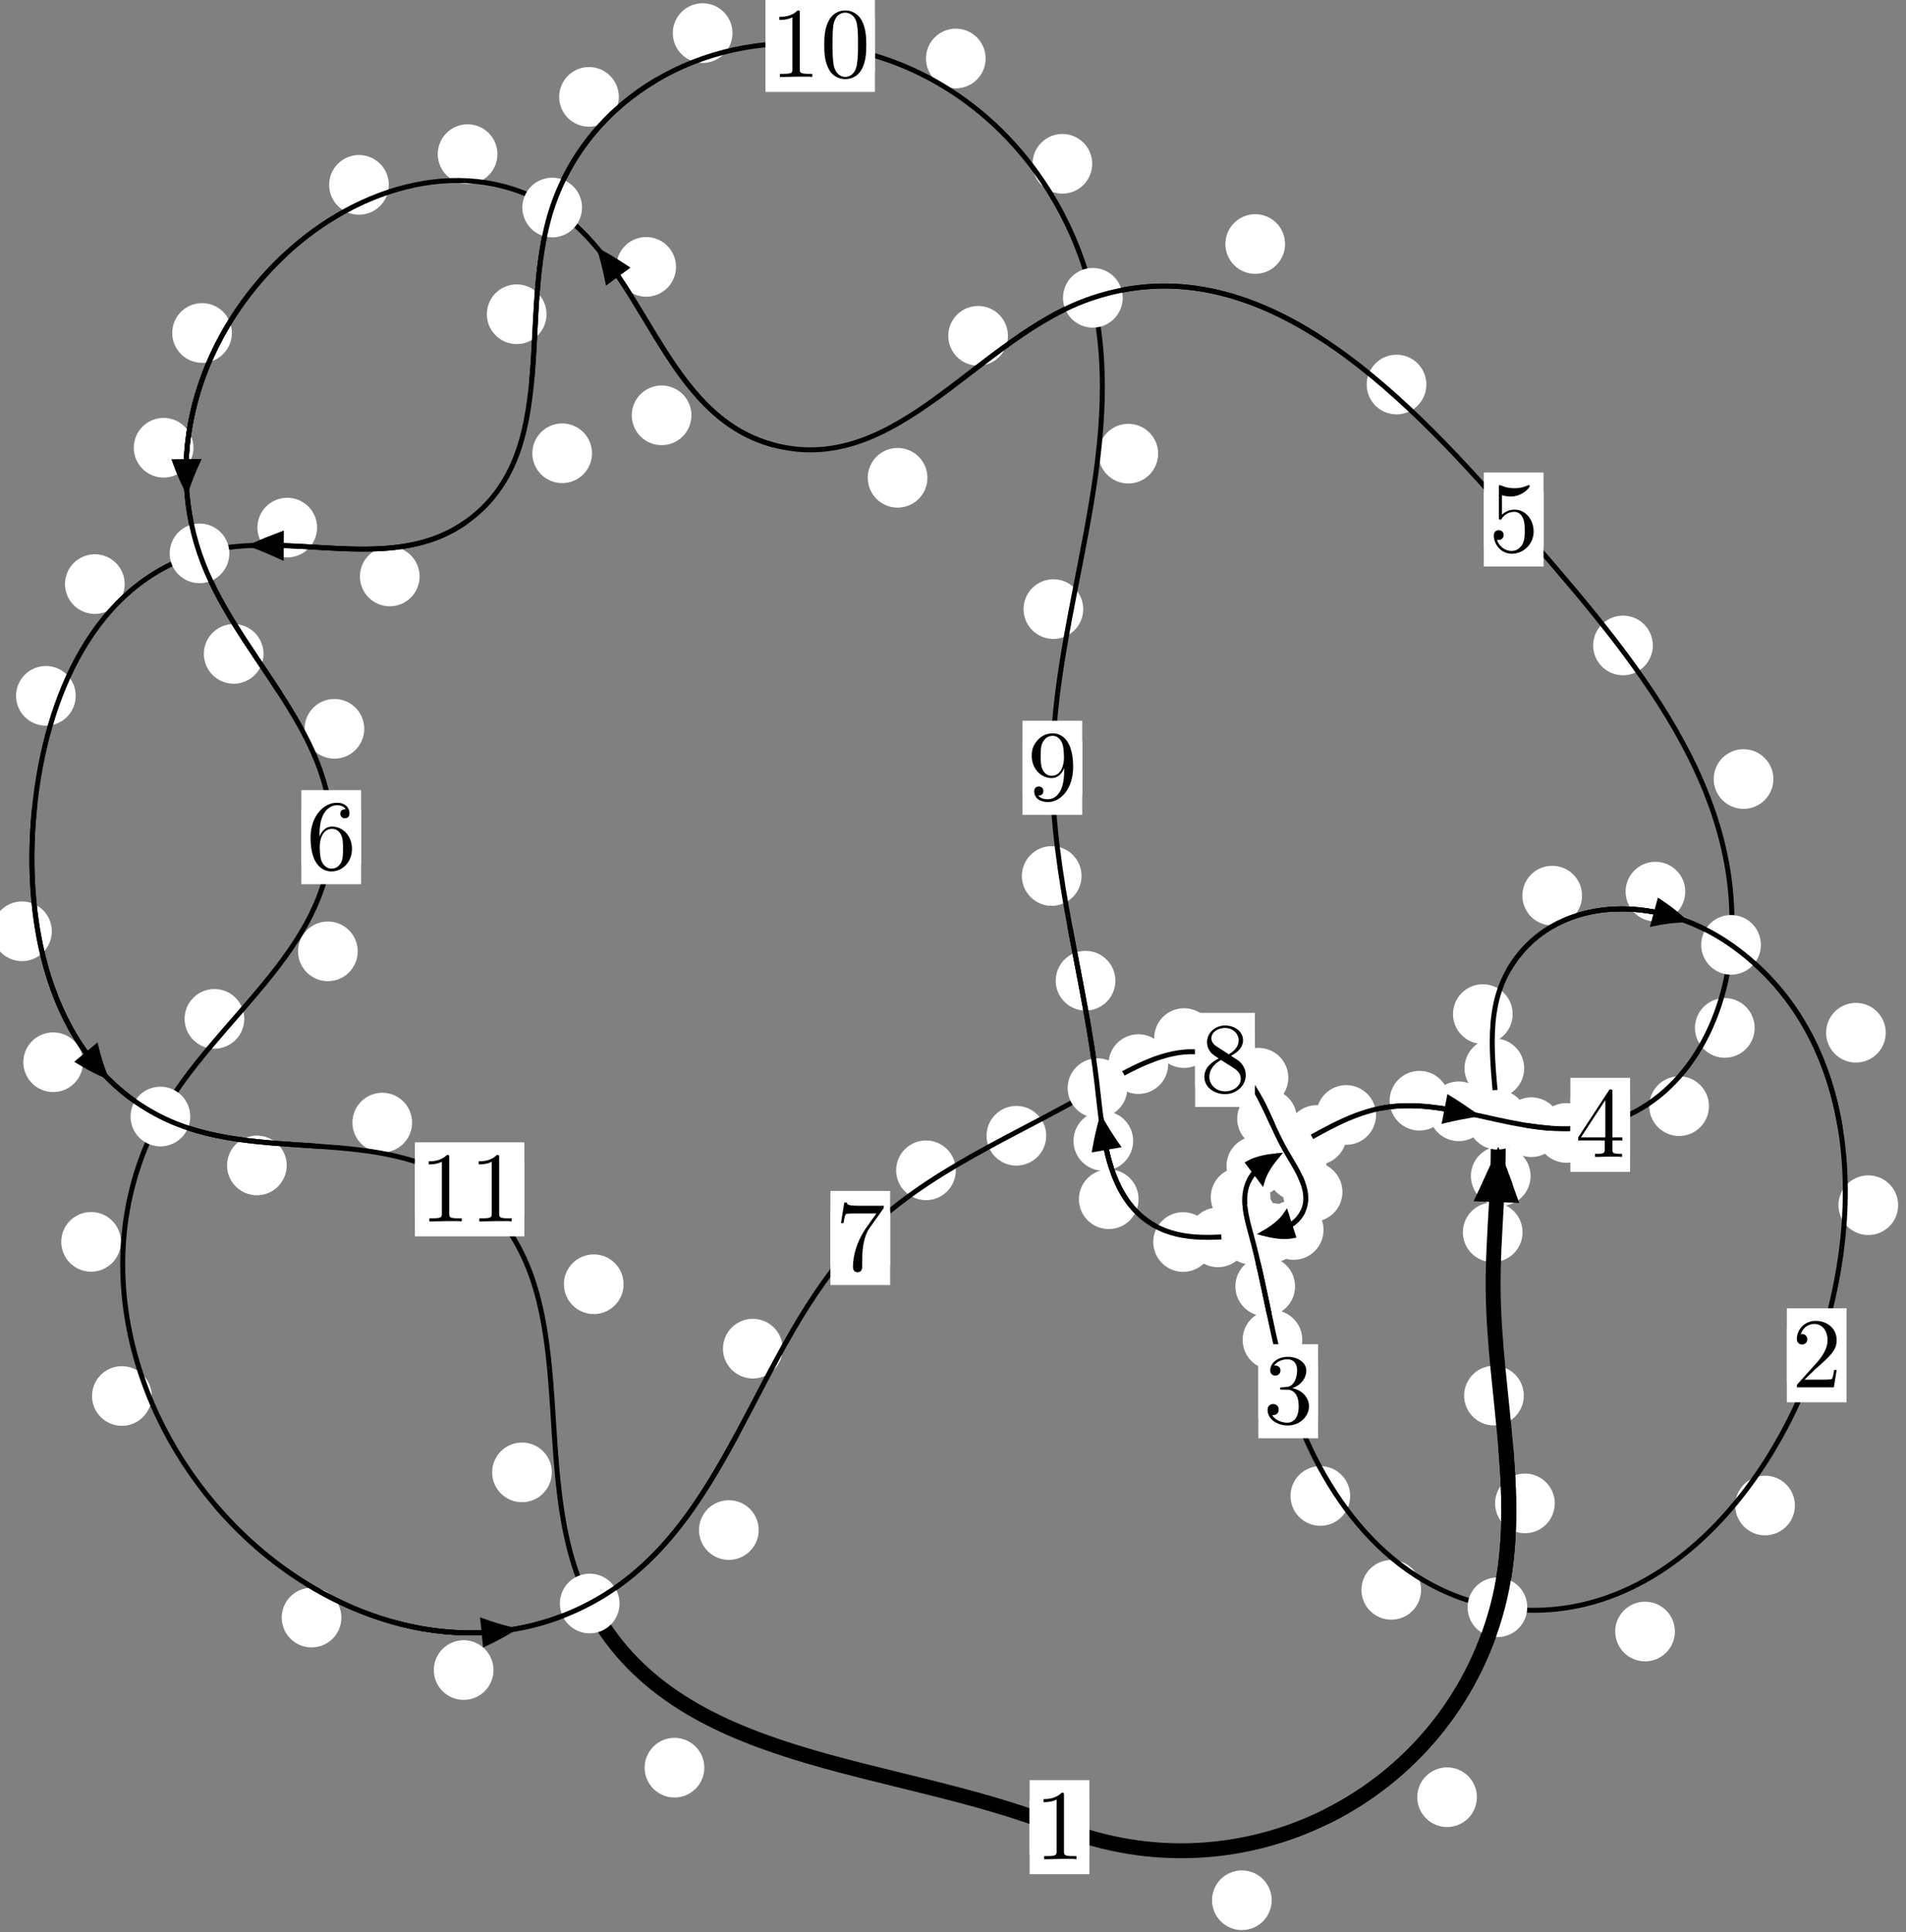 <?xml version="1.0"?>
<!-- Created by MetaPost 1.999 on 2021.07.06:0009 -->
<svg version="1.1" xmlns="http://www.w3.org/2000/svg" xmlns:xlink="http://www.w3.org/1999/xlink" width="190.93" height="193.549" viewBox="0 0 190.93 193.549">
<rect x="0" y="0" width="190.93" height="193.549" fill="#808080" stroke="none"/>
<!-- Original BoundingBox: -150.786057 -32.334534 40.143570 161.214508 -->
  <defs>
    <g transform="scale(0.01,0.01)" id="GLYPHcmr10_48">
      <path style="fill-rule: evenodd;" d="M460 -320C460 -400,455 -480,420 -554C374 -650,292 -666,250 -666C190 -666,117 -640,76 -547C44 -478,39 -400,39 -320C39 -245,43 -155,84 -79C127 2,200 22,249 22C303 22,379 1,423 -94C455 -163,460 -241,460 -320M249 -0C210 -0,151 -25,133 -121C122 -181,122 -273,122 -332C122 -396,122 -462,130 -516C149 -635,224 -644,249 -644C282 -644,348 -626,367 -527C377 -471,377 -395,377 -332C377 -257,377 -189,366 -125C351 -30,294 -0,249 -0"></path>
    </g>
    <g transform="scale(0.01,0.01)" id="GLYPHcmr10_49">
      <path style="fill-rule: evenodd;" d="M294 -640C294 -664,294 -666,271 -666C209 -602,121 -602,89 -602L89 -571C109 -571,168 -571,220 -597L220 -79C220 -43,217 -31,127 -31L95 -31L95 -0L257 -0L130 -3L217 -3L257 -3L297 -3L384 -3L419 -0L419 -31L387 -31C297 -31,294 -42,294 -79"></path>
    </g>
    <g transform="scale(0.01,0.01)" id="GLYPHcmr10_50">
      <path style="fill-rule: evenodd;" d="M127 -77L233 -180C389 -318,449 -372,449 -472C449 -586,359 -666,237 -666C124 -666,50 -574,50 -485C50 -429,100 -429,103 -429C120 -429,155 -441,155 -482C155 -508,137 -534,102 -534C94 -534,92 -534,89 -533C112 -598,166 -635,224 -635C315 -635,358 -554,358 -472C358 -392,308 -313,253 -251L61 -37C50 -26,50 -24,50 -0L421 -0L449 -174L424 -174C419 -144,412 -100,402 -85C395 -77,329 -77,307 -77"></path>
    </g>
    <g transform="scale(0.01,0.01)" id="GLYPHcmr10_51">
      <path style="fill-rule: evenodd;" d="M290 -352C372 -379,430 -449,430 -528C430 -610,342 -666,246 -666C145 -666,69 -606,69 -530C69 -497,91 -478,120 -478C151 -478,171 -500,171 -529C171 -579,124 -579,109 -579C140 -628,206 -641,242 -641C283 -641,338 -619,338 -529C338 -517,336 -459,310 -415C280 -367,246 -364,221 -363C213 -362,189 -360,182 -360C174 -359,167 -358,167 -348C167 -337,174 -337,191 -337L235 -337C317 -337,354 -269,354 -171C354 -35,285 -6,241 -6C198 -6,123 -23,88 -82C123 -77,154 -99,154 -137C154 -173,127 -193,98 -193C74 -193,42 -179,42 -135C42 -44,135 22,244 22C366 22,457 -69,457 -171C457 -253,394 -331,290 -352"></path>
    </g>
    <g transform="scale(0.01,0.01)" id="GLYPHcmr10_52">
      <path style="fill-rule: evenodd;" d="M294 -165L294 -78C294 -42,292 -31,218 -31L197 -31L197 -0L332 -0L238 -3L290 -3L332 -3L374 -3L427 -3L468 -0L468 -31L447 -31C373 -31,371 -42,371 -78L371 -165L471 -165L471 -196L371 -196L371 -651C371 -671,371 -677,355 -677C346 -677,343 -677,335 -665L28 -196L28 -165M300 -196L56 -196L300 -569"></path>
    </g>
    <g transform="scale(0.01,0.01)" id="GLYPHcmr10_53">
      <path style="fill-rule: evenodd;" d="M449 -201C449 -320,367 -420,259 -420C211 -420,168 -404,132 -369L132 -564C152 -558,185 -551,217 -551C340 -551,410 -642,410 -655C410 -661,407 -666,400 -666C399 -666,397 -666,392 -663C372 -654,323 -634,256 -634C216 -634,170 -641,123 -662C115 -665,113 -665,111 -665C101 -665,101 -657,101 -641L101 -345C101 -327,101 -319,115 -319C122 -319,124 -322,128 -328C139 -344,176 -398,257 -398C309 -398,334 -352,342 -334C358 -297,360 -258,360 -208C360 -173,360 -113,336 -71C312 -32,275 -6,229 -6C156 -6,99 -59,82 -118C85 -117,88 -116,99 -116C132 -116,149 -141,149 -165C149 -189,132 -214,99 -214C85 -214,50 -207,50 -161C50 -75,119 22,231 22C347 22,449 -74,449 -201"></path>
    </g>
    <g transform="scale(0.01,0.01)" id="GLYPHcmr10_54">
      <path style="fill-rule: evenodd;" d="M132 -328L132 -352C132 -605,256 -641,307 -641C331 -641,373 -635,395 -601C380 -601,340 -601,340 -556C340 -525,364 -510,386 -510C402 -510,432 -519,432 -558C432 -618,388 -666,305 -666C177 -666,42 -537,42 -316C42 -49,158 22,251 22C362 22,457 -72,457 -204C457 -331,368 -427,257 -427C189 -427,152 -376,132 -328M251 -6C188 -6,158 -66,152 -81C134 -128,134 -208,134 -226C134 -304,166 -404,256 -404C272 -404,318 -404,349 -342C367 -305,367 -254,367 -205C367 -157,367 -107,350 -71C320 -11,274 -6,251 -6"></path>
    </g>
    <g transform="scale(0.01,0.01)" id="GLYPHcmr10_55">
      <path style="fill-rule: evenodd;" d="M476 -609C485 -621,485 -623,485 -644L242 -644C120 -644,118 -657,114 -676L89 -676L56 -470L81 -470C84 -486,93 -549,106 -561C113 -567,191 -567,204 -567L411 -567C400 -551,321 -442,299 -409C209 -274,176 -135,176 -33C176 -23,176 22,222 22C268 22,268 -23,268 -33L268 -84C268 -139,271 -194,279 -248C283 -271,297 -357,341 -419"></path>
    </g>
    <g transform="scale(0.01,0.01)" id="GLYPHcmr10_56">
      <path style="fill-rule: evenodd;" d="M163 -457C117 -487,113 -521,113 -538C113 -599,178 -641,249 -641C322 -641,386 -589,386 -517C386 -460,347 -412,287 -377M309 -362C381 -399,430 -451,430 -517C430 -609,341 -666,250 -666C150 -666,69 -592,69 -499C69 -481,71 -436,113 -389C124 -377,161 -352,186 -335C128 -306,42 -250,42 -151C42 -45,144 22,249 22C362 22,457 -61,457 -168C457 -204,446 -249,408 -291C389 -312,373 -322,309 -362M209 -320L332 -242C360 -223,407 -193,407 -132C407 -58,332 -6,250 -6C164 -6,92 -68,92 -151C92 -209,124 -273,209 -320"></path>
    </g>
    <g transform="scale(0.01,0.01)" id="GLYPHcmr10_57">
      <path style="fill-rule: evenodd;" d="M367 -318L367 -286C367 -52,263 -6,205 -6C188 -6,134 -8,107 -42C151 -42,159 -71,159 -88C159 -119,135 -134,113 -134C97 -134,67 -125,67 -86C67 -19,121 22,206 22C335 22,457 -114,457 -329C457 -598,342 -666,253 -666C198 -666,149 -648,106 -603C65 -558,42 -516,42 -441C42 -316,130 -218,242 -218C303 -218,344 -260,367 -318M243 -241C227 -241,181 -241,150 -304C132 -341,132 -391,132 -440C132 -494,132 -541,153 -578C180 -628,218 -641,253 -641C299 -641,332 -607,349 -562C361 -530,365 -467,365 -421C365 -338,331 -241,243 -241"></path>
    </g>
  </defs>
  <path d="M127.39 190.346C127.39 189.553,127.075 188.793,126.515 188.232C125.954 187.672,125.194 187.357,124.402 187.357C123.609 187.357,122.849 187.672,122.288 188.232C121.728 188.793,121.413 189.553,121.413 190.346C121.413 191.138,121.728 191.899,122.288 192.459C122.849 193.02,123.609 193.335,124.402 193.335C125.194 193.335,125.954 193.02,126.515 192.459C127.075 191.899,127.39 191.138,127.39 190.346Z" style="fill: rgb(100%,100%,100%);stroke: none;"></path>
  <path d="M109.121 183.023C109.121 182.23,108.806 181.47,108.246 180.91C107.685 180.349,106.925 180.034,106.132 180.034C105.34 180.034,104.58 180.349,104.019 180.91C103.459 181.47,103.144 182.23,103.144 183.023C103.144 183.816,103.459 184.576,104.019 185.136C104.58 185.697,105.34 186.012,106.132 186.012C106.925 186.012,107.685 185.697,108.246 185.136C108.806 184.576,109.121 183.816,109.121 183.023Z" style="fill: rgb(100%,100%,100%);stroke: none;"></path>
  <path d="M155.746 150.594C155.746 149.802,155.431 149.041,154.871 148.481C154.31 147.92,153.55 147.606,152.757 147.606C151.965 147.606,151.204 147.92,150.644 148.481C150.084 149.041,149.769 149.802,149.769 150.594C149.769 151.387,150.084 152.147,150.644 152.708C151.204 153.268,151.965 153.583,152.757 153.583C153.55 153.583,154.31 153.268,154.871 152.708C155.431 152.147,155.746 151.387,155.746 150.594Z" style="fill: rgb(100%,100%,100%);stroke: none;"></path>
  <path d="M147.947 180.025C147.947 179.233,147.632 178.473,147.072 177.912C146.511 177.352,145.751 177.037,144.959 177.037C144.166 177.037,143.406 177.352,142.845 177.912C142.285 178.473,141.97 179.233,141.97 180.025C141.97 180.818,142.285 181.578,142.845 182.139C143.406 182.699,144.166 183.014,144.959 183.014C145.751 183.014,146.511 182.699,147.072 182.139C147.632 181.578,147.947 180.818,147.947 180.025Z" style="fill: rgb(100%,100%,100%);stroke: none;"></path>
  <path d="M152.518 123.436C152.518 122.644,152.203 121.883,151.642 121.323C151.082 120.763,150.322 120.448,149.529 120.448C148.736 120.448,147.976 120.763,147.416 121.323C146.855 121.883,146.54 122.644,146.54 123.436C146.54 124.229,146.855 124.989,147.416 125.55C147.976 126.11,148.736 126.425,149.529 126.425C150.322 126.425,151.082 126.11,151.642 125.55C152.203 124.989,152.518 124.229,152.518 123.436Z" style="fill: rgb(100%,100%,100%);stroke: none;"></path>
  <path d="M152.644 139.795C152.644 139.003,152.329 138.243,151.769 137.682C151.208 137.122,150.448 136.807,149.655 136.807C148.863 136.807,148.103 137.122,147.542 137.682C146.982 138.243,146.667 139.003,146.667 139.795C146.667 140.588,146.982 141.348,147.542 141.909C148.103 142.469,148.863 142.784,149.655 142.784C150.448 142.784,151.208 142.469,151.769 141.909C152.329 141.348,152.644 140.588,152.644 139.795Z" style="fill: rgb(100%,100%,100%);stroke: none;"></path>
  <path d="M152.683 107.008C152.683 106.215,152.368 105.455,151.808 104.895C151.247 104.334,150.487 104.019,149.694 104.019C148.902 104.019,148.142 104.334,147.581 104.895C147.021 105.455,146.706 106.215,146.706 107.008C146.706 107.801,147.021 108.561,147.581 109.121C148.142 109.682,148.902 109.997,149.694 109.997C150.487 109.997,151.247 109.682,151.808 109.121C152.368 108.561,152.683 107.801,152.683 107.008Z" style="fill: rgb(100%,100%,100%);stroke: none;"></path>
  <path d="M153.323 117.803C153.323 117.01,153.008 116.25,152.447 115.689C151.887 115.129,151.127 114.814,150.334 114.814C149.541 114.814,148.781 115.129,148.221 115.689C147.66 116.25,147.345 117.01,147.345 117.803C147.345 118.595,147.66 119.356,148.221 119.916C148.781 120.477,149.541 120.791,150.334 120.791C151.127 120.791,151.887 120.477,152.447 119.916C153.008 119.356,153.323 118.595,153.323 117.803Z" style="fill: rgb(100%,100%,100%);stroke: none;"></path>
  <path d="M158.477 89.713C158.477 88.921,158.162 88.16,157.602 87.6C157.041 87.039,156.281 86.725,155.488 86.725C154.696 86.725,153.935 87.039,153.375 87.6C152.814 88.16,152.499 88.921,152.499 89.713C152.499 90.506,152.814 91.266,153.375 91.827C153.935 92.387,154.696 92.702,155.488 92.702C156.281 92.702,157.041 92.387,157.602 91.827C158.162 91.266,158.477 90.506,158.477 89.713Z" style="fill: rgb(100%,100%,100%);stroke: none;"></path>
  <path d="M151.528 101.58C151.528 100.787,151.213 100.027,150.652 99.467C150.092 98.906,149.332 98.591,148.539 98.591C147.746 98.591,146.986 98.906,146.426 99.467C145.865 100.027,145.55 100.787,145.55 101.58C145.55 102.373,145.865 103.133,146.426 103.693C146.986 104.254,147.746 104.569,148.539 104.569C149.332 104.569,150.092 104.254,150.652 103.693C151.213 103.133,151.528 102.373,151.528 101.58Z" style="fill: rgb(100%,100%,100%);stroke: none;"></path>
  <path d="M188.903 103.447C188.903 102.654,188.588 101.894,188.028 101.334C187.467 100.773,186.707 100.458,185.914 100.458C185.122 100.458,184.362 100.773,183.801 101.334C183.241 101.894,182.926 102.654,182.926 103.447C182.926 104.24,183.241 105,183.801 105.56C184.362 106.121,185.122 106.436,185.914 106.436C186.707 106.436,187.467 106.121,188.028 105.56C188.588 105,188.903 104.24,188.903 103.447Z" style="fill: rgb(100%,100%,100%);stroke: none;"></path>
  <path d="M168.818 89.313C168.818 88.521,168.503 87.761,167.943 87.2C167.382 86.64,166.622 86.325,165.829 86.325C165.037 86.325,164.276 86.64,163.716 87.2C163.156 87.761,162.841 88.521,162.841 89.313C162.841 90.106,163.156 90.866,163.716 91.427C164.276 91.987,165.037 92.302,165.829 92.302C166.622 92.302,167.382 91.987,167.943 91.427C168.503 90.866,168.818 90.106,168.818 89.313Z" style="fill: rgb(100%,100%,100%);stroke: none;"></path>
  <path d="M179.801 150.806C179.801 150.013,179.486 149.253,178.925 148.692C178.365 148.132,177.605 147.817,176.812 147.817C176.019 147.817,175.259 148.132,174.699 148.692C174.138 149.253,173.823 150.013,173.823 150.806C173.823 151.598,174.138 152.359,174.699 152.919C175.259 153.48,176.019 153.794,176.812 153.794C177.605 153.794,178.365 153.48,178.925 152.919C179.486 152.359,179.801 151.598,179.801 150.806Z" style="fill: rgb(100%,100%,100%);stroke: none;"></path>
  <path d="M190.144 120.723C190.144 119.931,189.829 119.171,189.268 118.61C188.708 118.05,187.948 117.735,187.155 117.735C186.362 117.735,185.602 118.05,185.042 118.61C184.481 119.171,184.166 119.931,184.166 120.723C184.166 121.516,184.481 122.276,185.042 122.837C185.602 123.397,186.362 123.712,187.155 123.712C187.948 123.712,188.708 123.397,189.268 122.837C189.829 122.276,190.144 121.516,190.144 120.723Z" style="fill: rgb(100%,100%,100%);stroke: none;"></path>
  <path d="M142.357 159.255C142.357 158.462,142.042 157.702,141.481 157.141C140.921 156.581,140.161 156.266,139.368 156.266C138.575 156.266,137.815 156.581,137.255 157.141C136.694 157.702,136.379 158.462,136.379 159.255C136.379 160.047,136.694 160.808,137.255 161.368C137.815 161.929,138.575 162.243,139.368 162.243C140.161 162.243,140.921 161.929,141.481 161.368C142.042 160.808,142.357 160.047,142.357 159.255Z" style="fill: rgb(100%,100%,100%);stroke: none;"></path>
  <path d="M167.777 163.428C167.777 162.635,167.462 161.875,166.902 161.314C166.342 160.754,165.581 160.439,164.789 160.439C163.996 160.439,163.236 160.754,162.675 161.314C162.115 161.875,161.8 162.635,161.8 163.428C161.8 164.22,162.115 164.98,162.675 165.541C163.236 166.101,163.996 166.416,164.789 166.416C165.581 166.416,166.342 166.101,166.902 165.541C167.462 164.98,167.777 164.22,167.777 163.428Z" style="fill: rgb(100%,100%,100%);stroke: none;"></path>
  <path d="M130.456 134.216C130.456 133.424,130.142 132.663,129.581 132.103C129.021 131.542,128.26 131.227,127.468 131.227C126.675 131.227,125.915 131.542,125.354 132.103C124.794 132.663,124.479 133.424,124.479 134.216C124.479 135.009,124.794 135.769,125.354 136.33C125.915 136.89,126.675 137.205,127.468 137.205C128.26 137.205,129.021 136.89,129.581 136.33C130.142 135.769,130.456 135.009,130.456 134.216Z" style="fill: rgb(100%,100%,100%);stroke: none;"></path>
  <path d="M135.251 149.85C135.251 149.057,134.936 148.297,134.376 147.737C133.815 147.176,133.055 146.861,132.262 146.861C131.47 146.861,130.71 147.176,130.149 147.737C129.589 148.297,129.274 149.057,129.274 149.85C129.274 150.643,129.589 151.403,130.149 151.963C130.71 152.524,131.47 152.839,132.262 152.839C133.055 152.839,133.815 152.524,134.376 151.963C134.936 151.403,135.251 150.643,135.251 149.85Z" style="fill: rgb(100%,100%,100%);stroke: none;"></path>
  <path d="M127.817 121.853C127.817 121.06,127.502 120.3,126.942 119.74C126.381 119.179,125.621 118.864,124.828 118.864C124.036 118.864,123.276 119.179,122.715 119.74C122.155 120.3,121.84 121.06,121.84 121.853C121.84 122.646,122.155 123.406,122.715 123.966C123.276 124.527,124.036 124.842,124.828 124.842C125.621 124.842,126.381 124.527,126.942 123.966C127.502 123.406,127.817 122.646,127.817 121.853Z" style="fill: rgb(100%,100%,100%);stroke: none;"></path>
  <path d="M129.729 128.857C129.729 128.064,129.414 127.304,128.854 126.743C128.293 126.183,127.533 125.868,126.74 125.868C125.948 125.868,125.187 126.183,124.627 126.743C124.066 127.304,123.751 128.064,123.751 128.857C123.751 129.649,124.066 130.409,124.627 130.97C125.187 131.53,125.948 131.845,126.74 131.845C127.533 131.845,128.293 131.53,128.854 130.97C129.414 130.409,129.729 129.649,129.729 128.857Z" style="fill: rgb(100%,100%,100%);stroke: none;"></path>
  <path d="M128.84 116.8C128.84 116.007,128.525 115.247,127.964 114.686C127.404 114.126,126.644 113.811,125.851 113.811C125.058 113.811,124.298 114.126,123.738 114.686C123.177 115.247,122.862 116.007,122.862 116.8C122.862 117.592,123.177 118.352,123.738 118.913C124.298 119.473,125.058 119.788,125.851 119.788C126.644 119.788,127.404 119.473,127.964 118.913C128.525 118.352,128.84 117.592,128.84 116.8Z" style="fill: rgb(100%,100%,100%);stroke: none;"></path>
  <path d="M127.267 119.921C127.267 119.128,126.952 118.368,126.391 117.808C125.831 117.247,125.07 116.932,124.278 116.932C123.485 116.932,122.725 117.247,122.164 117.808C121.604 118.368,121.289 119.128,121.289 119.921C121.289 120.714,121.604 121.474,122.164 122.034C122.725 122.595,123.485 122.91,124.278 122.91C125.07 122.91,125.831 122.595,126.391 122.034C126.952 121.474,127.267 120.714,127.267 119.921Z" style="fill: rgb(100%,100%,100%);stroke: none;"></path>
  <path d="M134.888 113.691C134.888 112.898,134.574 112.138,134.013 111.578C133.453 111.017,132.692 110.702,131.9 110.702C131.107 110.702,130.347 111.017,129.786 111.578C129.226 112.138,128.911 112.898,128.911 113.691C128.911 114.484,129.226 115.244,129.786 115.805C130.347 116.365,131.107 116.68,131.9 116.68C132.692 116.68,133.453 116.365,134.013 115.805C134.574 115.244,134.888 114.484,134.888 113.691Z" style="fill: rgb(100%,100%,100%);stroke: none;"></path>
  <path d="M130.37 116.059C130.37 115.266,130.055 114.506,129.494 113.946C128.934 113.385,128.174 113.07,127.381 113.07C126.588 113.07,125.828 113.385,125.268 113.946C124.707 114.506,124.392 115.266,124.392 116.059C124.392 116.852,124.707 117.612,125.268 118.173C125.828 118.733,126.588 119.048,127.381 119.048C128.174 119.048,128.934 118.733,129.494 118.173C130.055 117.612,130.37 116.852,130.37 116.059Z" style="fill: rgb(100%,100%,100%);stroke: none;"></path>
  <path d="M145.181 110.259C145.181 109.466,144.866 108.706,144.305 108.145C143.745 107.585,142.984 107.27,142.192 107.27C141.399 107.27,140.639 107.585,140.078 108.145C139.518 108.706,139.203 109.466,139.203 110.259C139.203 111.051,139.518 111.812,140.078 112.372C140.639 112.933,141.399 113.247,142.192 113.247C142.984 113.247,143.745 112.933,144.305 112.372C144.866 111.812,145.181 111.051,145.181 110.259Z" style="fill: rgb(100%,100%,100%);stroke: none;"></path>
  <path d="M137.843 111.686C137.843 110.894,137.528 110.133,136.968 109.573C136.408 109.012,135.647 108.697,134.855 108.697C134.062 108.697,133.302 109.012,132.741 109.573C132.181 110.133,131.866 110.894,131.866 111.686C131.866 112.479,132.181 113.239,132.741 113.8C133.302 114.36,134.062 114.675,134.855 114.675C135.647 114.675,136.408 114.36,136.968 113.8C137.528 113.239,137.843 112.479,137.843 111.686Z" style="fill: rgb(100%,100%,100%);stroke: none;"></path>
  <path d="M156.39 112.908C156.39 112.116,156.075 111.356,155.514 110.795C154.954 110.235,154.194 109.92,153.401 109.92C152.608 109.92,151.848 110.235,151.288 110.795C150.727 111.356,150.412 112.116,150.412 112.908C150.412 113.701,150.727 114.461,151.288 115.022C151.848 115.582,152.608 115.897,153.401 115.897C154.194 115.897,154.954 115.582,155.514 115.022C156.075 114.461,156.39 113.701,156.39 112.908Z" style="fill: rgb(100%,100%,100%);stroke: none;"></path>
  <path d="M149.115 111.319C149.115 110.526,148.8 109.766,148.24 109.205C147.679 108.645,146.919 108.33,146.126 108.33C145.334 108.33,144.573 108.645,144.013 109.205C143.452 109.766,143.138 110.526,143.138 111.319C143.138 112.111,143.452 112.871,144.013 113.432C144.573 113.992,145.334 114.307,146.126 114.307C146.919 114.307,147.679 113.992,148.24 113.432C148.8 112.871,149.115 112.111,149.115 111.319Z" style="fill: rgb(100%,100%,100%);stroke: none;"></path>
  <path d="M171.192 110.802C171.192 110.009,170.877 109.249,170.316 108.689C169.756 108.128,168.996 107.813,168.203 107.813C167.41 107.813,166.65 108.128,166.09 108.689C165.529 109.249,165.214 110.009,165.214 110.802C165.214 111.595,165.529 112.355,166.09 112.915C166.65 113.476,167.41 113.791,168.203 113.791C168.996 113.791,169.756 113.476,170.316 112.915C170.877 112.355,171.192 111.595,171.192 110.802Z" style="fill: rgb(100%,100%,100%);stroke: none;"></path>
  <path d="M159.896 113.484C159.896 112.691,159.581 111.931,159.021 111.37C158.46 110.81,157.7 110.495,156.907 110.495C156.115 110.495,155.354 110.81,154.794 111.37C154.234 111.931,153.919 112.691,153.919 113.484C153.919 114.276,154.234 115.036,154.794 115.597C155.354 116.157,156.115 116.472,156.907 116.472C157.7 116.472,158.46 116.157,159.021 115.597C159.581 115.036,159.896 114.276,159.896 113.484Z" style="fill: rgb(100%,100%,100%);stroke: none;"></path>
  <path d="M177.644 78.035C177.644 77.242,177.329 76.482,176.769 75.921C176.208 75.361,175.448 75.046,174.655 75.046C173.863 75.046,173.103 75.361,172.542 75.921C171.982 76.482,171.667 77.242,171.667 78.035C171.667 78.827,171.982 79.587,172.542 80.148C173.103 80.708,173.863 81.023,174.655 81.023C175.448 81.023,176.208 80.708,176.769 80.148C177.329 79.587,177.644 78.827,177.644 78.035Z" style="fill: rgb(100%,100%,100%);stroke: none;"></path>
  <path d="M175.768 102.966C175.768 102.173,175.453 101.413,174.892 100.852C174.332 100.292,173.572 99.977,172.779 99.977C171.986 99.977,171.226 100.292,170.666 100.852C170.105 101.413,169.79 102.173,169.79 102.966C169.79 103.758,170.105 104.519,170.666 105.079C171.226 105.64,171.986 105.954,172.779 105.954C173.572 105.954,174.332 105.64,174.892 105.079C175.453 104.519,175.768 103.758,175.768 102.966Z" style="fill: rgb(100%,100%,100%);stroke: none;"></path>
  <path d="M142.884 38.519C142.884 37.727,142.569 36.966,142.008 36.406C141.448 35.845,140.688 35.531,139.895 35.531C139.102 35.531,138.342 35.845,137.782 36.406C137.221 36.966,136.906 37.727,136.906 38.519C136.906 39.312,137.221 40.072,137.782 40.633C138.342 41.193,139.102 41.508,139.895 41.508C140.688 41.508,141.448 41.193,142.008 40.633C142.569 40.072,142.884 39.312,142.884 38.519Z" style="fill: rgb(100%,100%,100%);stroke: none;"></path>
  <path d="M165.569 64.653C165.569 63.861,165.254 63.1,164.694 62.54C164.133 61.98,163.373 61.665,162.58 61.665C161.788 61.665,161.028 61.98,160.467 62.54C159.907 63.1,159.592 63.861,159.592 64.653C159.592 65.446,159.907 66.206,160.467 66.767C161.028 67.327,161.788 67.642,162.58 67.642C163.373 67.642,164.133 67.327,164.694 66.767C165.254 66.206,165.569 65.446,165.569 64.653Z" style="fill: rgb(100%,100%,100%);stroke: none;"></path>
  <path d="M100.968 33.639C100.968 32.846,100.653 32.086,100.093 31.526C99.532 30.965,98.772 30.65,97.979 30.65C97.187 30.65,96.426 30.965,95.866 31.526C95.306 32.086,94.991 32.846,94.991 33.639C94.991 34.432,95.306 35.192,95.866 35.752C96.426 36.313,97.187 36.628,97.979 36.628C98.772 36.628,99.532 36.313,100.093 35.752C100.653 35.192,100.968 34.432,100.968 33.639Z" style="fill: rgb(100%,100%,100%);stroke: none;"></path>
  <path d="M128.729 24.443C128.729 23.651,128.414 22.891,127.854 22.33C127.293 21.77,126.533 21.455,125.74 21.455C124.948 21.455,124.187 21.77,123.627 22.33C123.066 22.891,122.752 23.651,122.752 24.443C122.752 25.236,123.066 25.996,123.627 26.557C124.187 27.117,124.948 27.432,125.74 27.432C126.533 27.432,127.293 27.117,127.854 26.557C128.414 25.996,128.729 25.236,128.729 24.443Z" style="fill: rgb(100%,100%,100%);stroke: none;"></path>
  <path d="M69.264 41.602C69.264 40.81,68.949 40.05,68.388 39.489C67.828 38.929,67.068 38.614,66.275 38.614C65.482 38.614,64.722 38.929,64.162 39.489C63.601 40.05,63.286 40.81,63.286 41.602C63.286 42.395,63.601 43.155,64.162 43.716C64.722 44.276,65.482 44.591,66.275 44.591C67.068 44.591,67.828 44.276,68.388 43.716C68.949 43.155,69.264 42.395,69.264 41.602Z" style="fill: rgb(100%,100%,100%);stroke: none;"></path>
  <path d="M92.904 47.861C92.904 47.068,92.589 46.308,92.028 45.747C91.468 45.187,90.708 44.872,89.915 44.872C89.122 44.872,88.362 45.187,87.801 45.747C87.241 46.308,86.926 47.068,86.926 47.861C86.926 48.653,87.241 49.413,87.801 49.974C88.362 50.534,89.122 50.849,89.915 50.849C90.708 50.849,91.468 50.534,92.028 49.974C92.589 49.413,92.904 48.653,92.904 47.861Z" style="fill: rgb(100%,100%,100%);stroke: none;"></path>
  <path d="M49.83 15.44C49.83 14.647,49.515 13.887,48.954 13.327C48.394 12.766,47.634 12.451,46.841 12.451C46.048 12.451,45.288 12.766,44.728 13.327C44.167 13.887,43.852 14.647,43.852 15.44C43.852 16.233,44.167 16.993,44.728 17.553C45.288 18.114,46.048 18.429,46.841 18.429C47.634 18.429,48.394 18.114,48.954 17.553C49.515 16.993,49.83 16.233,49.83 15.44Z" style="fill: rgb(100%,100%,100%);stroke: none;"></path>
  <path d="M67.719 26.733C67.719 25.94,67.404 25.18,66.844 24.62C66.284 24.059,65.523 23.744,64.731 23.744C63.938 23.744,63.178 24.059,62.617 24.62C62.057 25.18,61.742 25.94,61.742 26.733C61.742 27.526,62.057 28.286,62.617 28.846C63.178 29.407,63.938 29.722,64.731 29.722C65.523 29.722,66.284 29.407,66.844 28.846C67.404 28.286,67.719 27.526,67.719 26.733Z" style="fill: rgb(100%,100%,100%);stroke: none;"></path>
  <path d="M23.229 33.353C23.229 32.56,22.914 31.8,22.353 31.24C21.793 30.679,21.033 30.364,20.24 30.364C19.447 30.364,18.687 30.679,18.127 31.24C17.566 31.8,17.251 32.56,17.251 33.353C17.251 34.146,17.566 34.906,18.127 35.466C18.687 36.027,19.447 36.342,20.24 36.342C21.033 36.342,21.793 36.027,22.353 35.466C22.914 34.906,23.229 34.146,23.229 33.353Z" style="fill: rgb(100%,100%,100%);stroke: none;"></path>
  <path d="M38.949 18.516C38.949 17.724,38.634 16.963,38.074 16.403C37.513 15.842,36.753 15.527,35.96 15.527C35.168 15.527,34.407 15.842,33.847 16.403C33.286 16.963,32.971 17.724,32.971 18.516C32.971 19.309,33.286 20.069,33.847 20.63C34.407 21.19,35.168 21.505,35.96 21.505C36.753 21.505,37.513 21.19,38.074 20.63C38.634 20.069,38.949 19.309,38.949 18.516Z" style="fill: rgb(100%,100%,100%);stroke: none;"></path>
  <path d="M26.399 65.498C26.399 64.706,26.084 63.946,25.523 63.385C24.963 62.825,24.203 62.51,23.41 62.51C22.617 62.51,21.857 62.825,21.297 63.385C20.736 63.946,20.421 64.706,20.421 65.498C20.421 66.291,20.736 67.051,21.297 67.612C21.857 68.172,22.617 68.487,23.41 68.487C24.203 68.487,24.963 68.172,25.523 67.612C26.084 67.051,26.399 66.291,26.399 65.498Z" style="fill: rgb(100%,100%,100%);stroke: none;"></path>
  <path d="M19.378 44.85C19.378 44.057,19.063 43.297,18.503 42.737C17.942 42.176,17.182 41.861,16.389 41.861C15.597 41.861,14.837 42.176,14.276 42.737C13.716 43.297,13.401 44.057,13.401 44.85C13.401 45.643,13.716 46.403,14.276 46.963C14.837 47.524,15.597 47.839,16.389 47.839C17.182 47.839,17.942 47.524,18.503 46.963C19.063 46.403,19.378 45.643,19.378 44.85Z" style="fill: rgb(100%,100%,100%);stroke: none;"></path>
  <path d="M35.834 95.294C35.834 94.501,35.519 93.741,34.959 93.18C34.398 92.62,33.638 92.305,32.846 92.305C32.053 92.305,31.293 92.62,30.732 93.18C30.172 93.741,29.857 94.501,29.857 95.294C29.857 96.086,30.172 96.847,30.732 97.407C31.293 97.968,32.053 98.282,32.846 98.282C33.638 98.282,34.398 97.968,34.959 97.407C35.519 96.847,35.834 96.086,35.834 95.294Z" style="fill: rgb(100%,100%,100%);stroke: none;"></path>
  <path d="M36.487 73.004C36.487 72.212,36.172 71.451,35.612 70.891C35.051 70.33,34.291 70.015,33.499 70.015C32.706 70.015,31.946 70.33,31.385 70.891C30.825 71.451,30.51 72.212,30.51 73.004C30.51 73.797,30.825 74.557,31.385 75.118C31.946 75.678,32.706 75.993,33.499 75.993C34.291 75.993,35.051 75.678,35.612 75.118C36.172 74.557,36.487 73.797,36.487 73.004Z" style="fill: rgb(100%,100%,100%);stroke: none;"></path>
  <path d="M12.114 124.394C12.114 123.601,11.799 122.841,11.238 122.28C10.678 121.72,9.918 121.405,9.125 121.405C8.332 121.405,7.572 121.72,7.012 122.28C6.451 122.841,6.136 123.601,6.136 124.394C6.136 125.186,6.451 125.947,7.012 126.507C7.572 127.068,8.332 127.383,9.125 127.383C9.918 127.383,10.678 127.068,11.238 126.507C11.799 125.947,12.114 125.186,12.114 124.394Z" style="fill: rgb(100%,100%,100%);stroke: none;"></path>
  <path d="M24.469 102.059C24.469 101.266,24.154 100.506,23.594 99.946C23.034 99.385,22.273 99.07,21.481 99.07C20.688 99.07,19.928 99.385,19.367 99.946C18.807 100.506,18.492 101.266,18.492 102.059C18.492 102.852,18.807 103.612,19.367 104.172C19.928 104.733,20.688 105.048,21.481 105.048C22.273 105.048,23.034 104.733,23.594 104.172C24.154 103.612,24.469 102.852,24.469 102.059Z" style="fill: rgb(100%,100%,100%);stroke: none;"></path>
  <path d="M34.198 162.033C34.198 161.24,33.883 160.48,33.323 159.919C32.762 159.359,32.002 159.044,31.209 159.044C30.417 159.044,29.657 159.359,29.096 159.919C28.536 160.48,28.221 161.24,28.221 162.033C28.221 162.825,28.536 163.585,29.096 164.146C29.657 164.706,30.417 165.021,31.209 165.021C32.002 165.021,32.762 164.706,33.323 164.146C33.883 163.585,34.198 162.825,34.198 162.033Z" style="fill: rgb(100%,100%,100%);stroke: none;"></path>
  <path d="M15.196 139.836C15.196 139.044,14.881 138.284,14.321 137.723C13.76 137.163,13 136.848,12.207 136.848C11.415 136.848,10.654 137.163,10.094 137.723C9.534 138.284,9.219 139.044,9.219 139.836C9.219 140.629,9.534 141.389,10.094 141.95C10.654 142.51,11.415 142.825,12.207 142.825C13 142.825,13.76 142.51,14.321 141.95C14.881 141.389,15.196 140.629,15.196 139.836Z" style="fill: rgb(100%,100%,100%);stroke: none;"></path>
  <path d="M75.998 153.264C75.998 152.472,75.683 151.711,75.122 151.151C74.562 150.591,73.802 150.276,73.009 150.276C72.216 150.276,71.456 150.591,70.896 151.151C70.335 151.711,70.02 152.472,70.02 153.264C70.02 154.057,70.335 154.817,70.896 155.378C71.456 155.938,72.216 156.253,73.009 156.253C73.802 156.253,74.562 155.938,75.122 155.378C75.683 154.817,75.998 154.057,75.998 153.264Z" style="fill: rgb(100%,100%,100%);stroke: none;"></path>
  <path d="M49.434 167.289C49.434 166.496,49.12 165.736,48.559 165.175C47.999 164.615,47.238 164.3,46.446 164.3C45.653 164.3,44.893 164.615,44.332 165.175C43.772 165.736,43.457 166.496,43.457 167.289C43.457 168.081,43.772 168.842,44.332 169.402C44.893 169.963,45.653 170.277,46.446 170.277C47.238 170.277,47.999 169.963,48.559 169.402C49.12 168.842,49.434 168.081,49.434 167.289Z" style="fill: rgb(100%,100%,100%);stroke: none;"></path>
  <path d="M95.748 117.229C95.748 116.436,95.433 115.676,94.872 115.115C94.312 114.555,93.552 114.24,92.759 114.24C91.966 114.24,91.206 114.555,90.646 115.115C90.085 115.676,89.77 116.436,89.77 117.229C89.77 118.021,90.085 118.781,90.646 119.342C91.206 119.902,91.966 120.217,92.759 120.217C93.552 120.217,94.312 119.902,94.872 119.342C95.433 118.781,95.748 118.021,95.748 117.229Z" style="fill: rgb(100%,100%,100%);stroke: none;"></path>
  <path d="M78.401 135.093C78.401 134.3,78.086 133.54,77.526 132.979C76.965 132.419,76.205 132.104,75.412 132.104C74.62 132.104,73.859 132.419,73.299 132.979C72.739 133.54,72.424 134.3,72.424 135.093C72.424 135.885,72.739 136.645,73.299 137.206C73.859 137.766,74.62 138.081,75.412 138.081C76.205 138.081,76.965 137.766,77.526 137.206C78.086 136.645,78.401 135.885,78.401 135.093Z" style="fill: rgb(100%,100%,100%);stroke: none;"></path>
  <path d="M117.021 106.59C117.021 105.797,116.706 105.037,116.146 104.476C115.585 103.916,114.825 103.601,114.032 103.601C113.24 103.601,112.48 103.916,111.919 104.476C111.359 105.037,111.044 105.797,111.044 106.59C111.044 107.382,111.359 108.143,111.919 108.703C112.48 109.264,113.24 109.578,114.032 109.578C114.825 109.578,115.585 109.264,116.146 108.703C116.706 108.143,117.021 107.382,117.021 106.59Z" style="fill: rgb(100%,100%,100%);stroke: none;"></path>
  <path d="M104.803 113.769C104.803 112.976,104.488 112.216,103.927 111.656C103.367 111.095,102.607 110.78,101.814 110.78C101.021 110.78,100.261 111.095,99.701 111.656C99.14 112.216,98.825 112.976,98.825 113.769C98.825 114.562,99.14 115.322,99.701 115.882C100.261 116.443,101.021 116.758,101.814 116.758C102.607 116.758,103.367 116.443,103.927 115.882C104.488 115.322,104.803 114.562,104.803 113.769Z" style="fill: rgb(100%,100%,100%);stroke: none;"></path>
  <path d="M129.055 107.955C129.055 107.162,128.74 106.402,128.18 105.841C127.619 105.281,126.859 104.966,126.066 104.966C125.274 104.966,124.514 105.281,123.953 105.841C123.393 106.402,123.078 107.162,123.078 107.955C123.078 108.747,123.393 109.508,123.953 110.068C124.514 110.629,125.274 110.943,126.066 110.943C126.859 110.943,127.619 110.629,128.18 110.068C128.74 109.508,129.055 108.747,129.055 107.955Z" style="fill: rgb(100%,100%,100%);stroke: none;"></path>
  <path d="M121.597 103.983C121.597 103.191,121.282 102.431,120.722 101.87C120.161 101.31,119.401 100.995,118.608 100.995C117.816 100.995,117.056 101.31,116.495 101.87C115.935 102.431,115.62 103.191,115.62 103.983C115.62 104.776,115.935 105.536,116.495 106.097C117.056 106.657,117.816 106.972,118.608 106.972C119.401 106.972,120.161 106.657,120.722 106.097C121.282 105.536,121.597 104.776,121.597 103.983Z" style="fill: rgb(100%,100%,100%);stroke: none;"></path>
  <path d="M132.947 117.292C132.947 116.499,132.632 115.739,132.072 115.178C131.512 114.618,130.751 114.303,129.959 114.303C129.166 114.303,128.406 114.618,127.845 115.178C127.285 115.739,126.97 116.499,126.97 117.292C126.97 118.084,127.285 118.845,127.845 119.405C128.406 119.966,129.166 120.281,129.959 120.281C130.751 120.281,131.512 119.966,132.072 119.405C132.632 118.845,132.947 118.084,132.947 117.292Z" style="fill: rgb(100%,100%,100%);stroke: none;"></path>
  <path d="M129.913 112.063C129.913 111.27,129.598 110.51,129.038 109.949C128.478 109.389,127.717 109.074,126.925 109.074C126.132 109.074,125.372 109.389,124.811 109.949C124.251 110.51,123.936 111.27,123.936 112.063C123.936 112.855,124.251 113.616,124.811 114.176C125.372 114.737,126.132 115.051,126.925 115.051C127.717 115.051,128.478 114.737,129.038 114.176C129.598 113.616,129.913 112.855,129.913 112.063Z" style="fill: rgb(100%,100%,100%);stroke: none;"></path>
  <path d="M132.58 123.205C132.58 122.412,132.265 121.652,131.705 121.092C131.144 120.531,130.384 120.216,129.592 120.216C128.799 120.216,128.039 120.531,127.478 121.092C126.918 121.652,126.603 122.412,126.603 123.205C126.603 123.998,126.918 124.758,127.478 125.318C128.039 125.879,128.799 126.194,129.592 126.194C130.384 126.194,131.144 125.879,131.705 125.318C132.265 124.758,132.58 123.998,132.58 123.205Z" style="fill: rgb(100%,100%,100%);stroke: none;"></path>
  <path d="M134.475 119.396C134.475 118.603,134.16 117.843,133.6 117.283C133.039 116.722,132.279 116.407,131.486 116.407C130.694 116.407,129.933 116.722,129.373 117.283C128.812 117.843,128.497 118.603,128.497 119.396C128.497 120.189,128.812 120.949,129.373 121.509C129.933 122.07,130.694 122.385,131.486 122.385C132.279 122.385,133.039 122.07,133.6 121.509C134.16 120.949,134.475 120.189,134.475 119.396Z" style="fill: rgb(100%,100%,100%);stroke: none;"></path>
  <path d="M124.991 123.945C124.991 123.153,124.676 122.392,124.115 121.832C123.555 121.272,122.795 120.957,122.002 120.957C121.209 120.957,120.449 121.272,119.889 121.832C119.328 122.392,119.013 123.153,119.013 123.945C119.013 124.738,119.328 125.498,119.889 126.059C120.449 126.619,121.209 126.934,122.002 126.934C122.795 126.934,123.555 126.619,124.115 126.059C124.676 125.498,124.991 124.738,124.991 123.945Z" style="fill: rgb(100%,100%,100%);stroke: none;"></path>
  <path d="M130.348 123.498C130.348 122.705,130.033 121.945,129.473 121.384C128.912 120.824,128.152 120.509,127.36 120.509C126.567 120.509,125.807 120.824,125.246 121.384C124.686 121.945,124.371 122.705,124.371 123.498C124.371 124.29,124.686 125.05,125.246 125.611C125.807 126.171,126.567 126.486,127.36 126.486C128.152 126.486,128.912 126.171,129.473 125.611C130.033 125.05,130.348 124.29,130.348 123.498Z" style="fill: rgb(100%,100%,100%);stroke: none;"></path>
  <path d="M114.056 120.125C114.056 119.332,113.741 118.572,113.181 118.012C112.62 117.451,111.86 117.136,111.067 117.136C110.275 117.136,109.514 117.451,108.954 118.012C108.394 118.572,108.079 119.332,108.079 120.125C108.079 120.918,108.394 121.678,108.954 122.238C109.514 122.799,110.275 123.114,111.067 123.114C111.86 123.114,112.62 122.799,113.181 122.238C113.741 121.678,114.056 120.918,114.056 120.125Z" style="fill: rgb(100%,100%,100%);stroke: none;"></path>
  <path d="M121.505 124.411C121.505 123.618,121.19 122.858,120.629 122.298C120.069 121.737,119.309 121.422,118.516 121.422C117.723 121.422,116.963 121.737,116.403 122.298C115.842 122.858,115.527 123.618,115.527 124.411C115.527 125.204,115.842 125.964,116.403 126.524C116.963 127.085,117.723 127.4,118.516 127.4C119.309 127.4,120.069 127.085,120.629 126.524C121.19 125.964,121.505 125.204,121.505 124.411Z" style="fill: rgb(100%,100%,100%);stroke: none;"></path>
  <path d="M111.732 98.238C111.732 97.445,111.417 96.685,110.856 96.125C110.296 95.564,109.535 95.249,108.743 95.249C107.95 95.249,107.19 95.564,106.629 96.125C106.069 96.685,105.754 97.445,105.754 98.238C105.754 99.031,106.069 99.791,106.629 100.351C107.19 100.912,107.95 101.227,108.743 101.227C109.535 101.227,110.296 100.912,110.856 100.351C111.417 99.791,111.732 99.031,111.732 98.238Z" style="fill: rgb(100%,100%,100%);stroke: none;"></path>
  <path d="M113.512 114.282C113.512 113.49,113.198 112.729,112.637 112.169C112.077 111.608,111.316 111.294,110.524 111.294C109.731 111.294,108.971 111.608,108.41 112.169C107.85 112.729,107.535 113.49,107.535 114.282C107.535 115.075,107.85 115.835,108.41 116.396C108.971 116.956,109.731 117.271,110.524 117.271C111.316 117.271,112.077 116.956,112.637 116.396C113.198 115.835,113.512 115.075,113.512 114.282Z" style="fill: rgb(100%,100%,100%);stroke: none;"></path>
  <path d="M108.509 61.014C108.509 60.221,108.194 59.461,107.634 58.901C107.073 58.34,106.313 58.025,105.52 58.025C104.728 58.025,103.968 58.34,103.407 58.901C102.847 59.461,102.532 60.221,102.532 61.014C102.532 61.807,102.847 62.567,103.407 63.127C103.968 63.688,104.728 64.003,105.52 64.003C106.313 64.003,107.073 63.688,107.634 63.127C108.194 62.567,108.509 61.807,108.509 61.014Z" style="fill: rgb(100%,100%,100%);stroke: none;"></path>
  <path d="M108.342 87.747C108.342 86.954,108.027 86.194,107.466 85.634C106.906 85.073,106.146 84.758,105.353 84.758C104.56 84.758,103.8 85.073,103.24 85.634C102.679 86.194,102.364 86.954,102.364 87.747C102.364 88.54,102.679 89.3,103.24 89.86C103.8 90.421,104.56 90.736,105.353 90.736C106.146 90.736,106.906 90.421,107.466 89.86C108.027 89.3,108.342 88.54,108.342 87.747Z" style="fill: rgb(100%,100%,100%);stroke: none;"></path>
  <path d="M109.41 16.407C109.41 15.614,109.095 14.854,108.535 14.294C107.974 13.733,107.214 13.418,106.422 13.418C105.629 13.418,104.869 13.733,104.308 14.294C103.748 14.854,103.433 15.614,103.433 16.407C103.433 17.2,103.748 17.96,104.308 18.52C104.869 19.081,105.629 19.396,106.422 19.396C107.214 19.396,107.974 19.081,108.535 18.52C109.095 17.96,109.41 17.2,109.41 16.407Z" style="fill: rgb(100%,100%,100%);stroke: none;"></path>
  <path d="M116.014 45.443C116.014 44.65,115.699 43.89,115.139 43.33C114.578 42.769,113.818 42.454,113.025 42.454C112.233 42.454,111.472 42.769,110.912 43.33C110.352 43.89,110.037 44.65,110.037 45.443C110.037 46.236,110.352 46.996,110.912 47.556C111.472 48.117,112.233 48.432,113.025 48.432C113.818 48.432,114.578 48.117,115.139 47.556C115.699 46.996,116.014 46.236,116.014 45.443Z" style="fill: rgb(100%,100%,100%);stroke: none;"></path>
  <path d="M73.374 3.314C73.374 2.521,73.059 1.761,72.499 1.201C71.938 0.64,71.178 0.325,70.386 0.325C69.593 0.325,68.833 0.64,68.272 1.201C67.712 1.761,67.397 2.521,67.397 3.314C67.397 4.107,67.712 4.867,68.272 5.427C68.833 5.988,69.593 6.303,70.386 6.303C71.178 6.303,71.938 5.988,72.499 5.427C73.059 4.867,73.374 4.107,73.374 3.314Z" style="fill: rgb(100%,100%,100%);stroke: none;"></path>
  <path d="M98.734 5.859C98.734 5.066,98.419 4.306,97.859 3.746C97.298 3.185,96.538 2.87,95.745 2.87C94.953 2.87,94.193 3.185,93.632 3.746C93.072 4.306,92.757 5.066,92.757 5.859C92.757 6.652,93.072 7.412,93.632 7.972C94.193 8.533,94.953 8.848,95.745 8.848C96.538 8.848,97.298 8.533,97.859 7.972C98.419 7.412,98.734 6.652,98.734 5.859Z" style="fill: rgb(100%,100%,100%);stroke: none;"></path>
  <path d="M54.747 31.476C54.747 30.683,54.432 29.923,53.872 29.363C53.311 28.802,52.551 28.487,51.759 28.487C50.966 28.487,50.206 28.802,49.645 29.363C49.085 29.923,48.77 30.683,48.77 31.476C48.77 32.269,49.085 33.029,49.645 33.589C50.206 34.15,50.966 34.465,51.759 34.465C52.551 34.465,53.311 34.15,53.872 33.589C54.432 33.029,54.747 32.269,54.747 31.476Z" style="fill: rgb(100%,100%,100%);stroke: none;"></path>
  <path d="M61.991 9.704C61.991 8.911,61.676 8.151,61.116 7.591C60.555 7.03,59.795 6.715,59.003 6.715C58.21 6.715,57.45 7.03,56.889 7.591C56.329 8.151,56.014 8.911,56.014 9.704C56.014 10.497,56.329 11.257,56.889 11.817C57.45 12.378,58.21 12.693,59.003 12.693C59.795 12.693,60.555 12.378,61.116 11.817C61.676 11.257,61.991 10.497,61.991 9.704Z" style="fill: rgb(100%,100%,100%);stroke: none;"></path>
  <path d="M42.033 57.742C42.033 56.95,41.718 56.19,41.157 55.629C40.597 55.069,39.837 54.754,39.044 54.754C38.251 54.754,37.491 55.069,36.931 55.629C36.37 56.19,36.055 56.95,36.055 57.742C36.055 58.535,36.37 59.295,36.931 59.856C37.491 60.416,38.251 60.731,39.044 60.731C39.837 60.731,40.597 60.416,41.157 59.856C41.718 59.295,42.033 58.535,42.033 57.742Z" style="fill: rgb(100%,100%,100%);stroke: none;"></path>
  <path d="M59.304 45.404C59.304 44.612,58.989 43.851,58.428 43.291C57.868 42.73,57.108 42.415,56.315 42.415C55.522 42.415,54.762 42.73,54.202 43.291C53.641 43.851,53.326 44.612,53.326 45.404C53.326 46.197,53.641 46.957,54.202 47.518C54.762 48.078,55.522 48.393,56.315 48.393C57.108 48.393,57.868 48.078,58.428 47.518C58.989 46.957,59.304 46.197,59.304 45.404Z" style="fill: rgb(100%,100%,100%);stroke: none;"></path>
  <path d="M12.489 58.508C12.489 57.715,12.174 56.955,11.613 56.394C11.053 55.834,10.292 55.519,9.5 55.519C8.707 55.519,7.947 55.834,7.386 56.394C6.826 56.955,6.511 57.715,6.511 58.508C6.511 59.3,6.826 60.06,7.386 60.621C7.947 61.181,8.707 61.496,9.5 61.496C10.292 61.496,11.053 61.181,11.613 60.621C12.174 60.06,12.489 59.3,12.489 58.508Z" style="fill: rgb(100%,100%,100%);stroke: none;"></path>
  <path d="M31.763 52.849C31.763 52.056,31.448 51.296,30.888 50.736C30.327 50.175,29.567 49.86,28.775 49.86C27.982 49.86,27.222 50.175,26.661 50.736C26.101 51.296,25.786 52.056,25.786 52.849C25.786 53.642,26.101 54.402,26.661 54.962C27.222 55.523,27.982 55.838,28.775 55.838C29.567 55.838,30.327 55.523,30.888 54.962C31.448 54.402,31.763 53.642,31.763 52.849Z" style="fill: rgb(100%,100%,100%);stroke: none;"></path>
  <path d="M5.191 93.287C5.191 92.494,4.876 91.734,4.316 91.174C3.756 90.613,2.995 90.298,2.203 90.298C1.41 90.298,0.65 90.613,0.089 91.174C-0.471 91.734,-0.786 92.494,-0.786 93.287C-0.786 94.08,-0.471 94.84,0.089 95.4C0.65 95.961,1.41 96.276,2.203 96.276C2.995 96.276,3.756 95.961,4.316 95.4C4.876 94.84,5.191 94.08,5.191 93.287Z" style="fill: rgb(100%,100%,100%);stroke: none;"></path>
  <path d="M7.585 69.701C7.585 68.909,7.27 68.149,6.71 67.588C6.149 67.028,5.389 66.713,4.596 66.713C3.804 66.713,3.044 67.028,2.483 67.588C1.923 68.149,1.608 68.909,1.608 69.701C1.608 70.494,1.923 71.254,2.483 71.815C3.044 72.375,3.804 72.69,4.596 72.69C5.389 72.69,6.149 72.375,6.71 71.815C7.27 71.254,7.585 70.494,7.585 69.701Z" style="fill: rgb(100%,100%,100%);stroke: none;"></path>
  <path d="M28.721 116.739C28.721 115.946,28.406 115.186,27.845 114.626C27.285 114.065,26.524 113.75,25.732 113.75C24.939 113.75,24.179 114.065,23.618 114.626C23.058 115.186,22.743 115.946,22.743 116.739C22.743 117.532,23.058 118.292,23.618 118.852C24.179 119.413,24.939 119.728,25.732 119.728C26.524 119.728,27.285 119.413,27.845 118.852C28.406 118.292,28.721 117.532,28.721 116.739Z" style="fill: rgb(100%,100%,100%);stroke: none;"></path>
  <path d="M8.315 106.401C8.315 105.608,8 104.848,7.439 104.288C6.879 103.727,6.119 103.412,5.326 103.412C4.533 103.412,3.773 103.727,3.213 104.288C2.652 104.848,2.337 105.608,2.337 106.401C2.337 107.194,2.652 107.954,3.213 108.514C3.773 109.075,4.533 109.39,5.326 109.39C6.119 109.39,6.879 109.075,7.439 108.514C8 107.954,8.315 107.194,8.315 106.401Z" style="fill: rgb(100%,100%,100%);stroke: none;"></path>
  <path d="M62.467 128.641C62.467 127.848,62.152 127.088,61.592 126.527C61.031 125.967,60.271 125.652,59.478 125.652C58.686 125.652,57.925 125.967,57.365 126.527C56.804 127.088,56.489 127.848,56.489 128.641C56.489 129.433,56.804 130.193,57.365 130.754C57.925 131.314,58.686 131.629,59.478 131.629C60.271 131.629,61.031 131.314,61.592 130.754C62.152 130.193,62.467 129.433,62.467 128.641Z" style="fill: rgb(100%,100%,100%);stroke: none;"></path>
  <path d="M41.281 112.449C41.281 111.656,40.966 110.896,40.406 110.336C39.845 109.775,39.085 109.46,38.293 109.46C37.5 109.46,36.74 109.775,36.179 110.336C35.619 110.896,35.304 111.656,35.304 112.449C35.304 113.242,35.619 114.002,36.179 114.562C36.74 115.123,37.5 115.438,38.293 115.438C39.085 115.438,39.845 115.123,40.406 114.562C40.966 114.002,41.281 113.242,41.281 112.449Z" style="fill: rgb(100%,100%,100%);stroke: none;"></path>
  <path d="M70.554 177.067C70.554 176.275,70.239 175.514,69.678 174.954C69.118 174.394,68.358 174.079,67.565 174.079C66.772 174.079,66.012 174.394,65.452 174.954C64.891 175.514,64.576 176.275,64.576 177.067C64.576 177.86,64.891 178.62,65.452 179.181C66.012 179.741,66.772 180.056,67.565 180.056C68.358 180.056,69.118 179.741,69.678 179.181C70.239 178.62,70.554 177.86,70.554 177.067Z" style="fill: rgb(100%,100%,100%);stroke: none;"></path>
  <path d="M55.277 147.485C55.277 146.692,54.962 145.932,54.402 145.372C53.841 144.811,53.081 144.496,52.289 144.496C51.496 144.496,50.736 144.811,50.175 145.372C49.615 145.932,49.3 146.692,49.3 147.485C49.3 148.278,49.615 149.038,50.175 149.598C50.736 150.159,51.496 150.474,52.289 150.474C53.081 150.474,53.841 150.159,54.402 149.598C54.962 149.038,55.277 148.278,55.277 147.485Z" style="fill: rgb(100%,100%,100%);stroke: none;"></path>
  <path d="M106.132 183.023C124.402 190.346,144.959 180.025,150 161C152.757 150.594,149.655 139.795,149.573 129.081C149.529 123.436,150.334 117.803,150 112.165C149.694 107.008,148.539 101.58,151.163 97.099C155.488 89.713,165.829 89.313,173.405 94.644C185.914 103.447,187.155 120.723,181.985 135.759C176.812 150.806,164.789 163.428,150 161C139.368 159.255,132.262 149.85,129.045 139.36C127.468 134.216,126.74 128.857,125.324 123.668C124.828 121.853,124.278 119.921,125.124 118.243C125.851 116.8,127.381 116.059,128.809 115.311C131.9 113.691,134.855 111.686,138.289 111.018C142.192 110.259,146.126 111.319,150 112.165C153.401 112.908,156.907 113.484,160.3 112.678C168.203 110.802,172.779 102.966,173.405 94.644C174.655 78.035,162.58 64.653,151.63 52.038C139.895 38.519,125.74 24.443,109.475 29.831C97.979 33.639,89.915 47.861,77.5 44.574C66.275 41.602,64.731 26.733,55.314 20.789C46.841 15.44,35.96 18.516,28.434 25.62C20.24 33.353,16.389 44.85,19.986 55.429C23.41 65.498,33.499 73.004,33.181 83.858C32.846 95.294,21.481 102.059,16.068 111.843C9.125 124.394,12.207 139.836,21.654 150.871C31.209 162.033,46.446 167.289,59.073 160.622C73.009 153.264,75.412 135.093,86.175 124.009C92.759 117.229,101.814 113.769,109.937 108.996C114.032 106.59,118.608 103.983,122.713 106.169C126.066 107.955,126.925 112.063,128.809 115.311C129.959 117.292,131.486 119.396,130.482 121.415C129.592 123.205,127.36 123.498,125.324 123.668C122.002 123.945,118.516 124.411,115.619 122.744C111.067 120.125,110.524 114.282,109.937 108.996C108.743 98.238,105.353 87.747,105.421 76.909C105.52 61.014,113.025 45.443,109.475 29.831C106.422 16.407,95.745 5.859,82.16 4.496C70.386 3.314,59.003 9.704,55.314 20.789C51.759 31.476,56.315 45.404,46.712 52.265C39.044 57.742,28.775 52.849,19.986 55.429C9.5 58.508,4.596 69.701,3.458 80.919C2.203 93.287,5.326 106.401,16.068 111.843C25.732 116.739,38.293 112.449,47.043 119.137C59.478 128.641,52.289 147.485,59.073 160.622C67.565 177.067,89.306 176.279,106.132 183.023" style="stroke:rgb(0%,0%,0%); stroke-width: 0.498;stroke-linecap: round;stroke-linejoin: round;stroke-miterlimit: 10;fill: none;"></path>
  <path d="M106.132 183.023C124.402 190.346,144.959 180.025,150 161C152.757 150.594,149.655 139.795,149.573 129.081C149.529 123.436,150.334 117.803,150 112.165" style="stroke:rgb(0%,0%,0%); stroke-width: 1.494;stroke-linecap: round;stroke-linejoin: round;stroke-miterlimit: 10;fill: none;"></path>
  <path d="M59.073 160.622C67.565 177.067,89.306 176.279,106.132 183.023" style="stroke:rgb(0%,0%,0%); stroke-width: 1.494;stroke-linecap: round;stroke-linejoin: round;stroke-miterlimit: 10;fill: none;"></path>
  <path d="M152.989 161C152.989 160.207,152.674 159.447,152.113 158.887C151.553 158.326,150.793 158.011,150 158.011C149.207 158.011,148.447 158.326,147.887 158.887C147.326 159.447,147.011 160.207,147.011 161C147.011 161.793,147.326 162.553,147.887 163.113C148.447 163.674,149.207 163.989,150 163.989C150.793 163.989,151.553 163.674,152.113 163.113C152.674 162.553,152.989 161.793,152.989 161Z" style="fill: rgb(100%,100%,100%);stroke: none;"></path>
  <path d="M133.027 181.892C141.08 177.849,147.479 170.513,150 161C151.379 155.797,151.292 150.496,150.851 145.156" style="stroke:rgb(0%,0%,0%); stroke-width: 1.494;stroke-linecap: round;stroke-linejoin: round;stroke-miterlimit: 10;fill: none;"></path>
  <path d="M176.394 94.644C176.394 93.852,176.079 93.092,175.519 92.531C174.958 91.971,174.198 91.656,173.405 91.656C172.613 91.656,171.852 91.971,171.292 92.531C170.731 93.092,170.416 93.852,170.416 94.644C170.416 95.437,170.731 96.197,171.292 96.758C171.852 97.318,172.613 97.633,173.405 97.633C174.198 97.633,174.958 97.318,175.519 96.758C176.079 96.197,176.394 95.437,176.394 94.644Z" style="fill: rgb(100%,100%,100%);stroke: none;"></path>
  <path d="M161.065 91.103C165.138 90.746,169.617 91.979,173.405 94.644C179.66 99.046,183.097 105.565,184.325 112.864" style="stroke:rgb(0%,0%,0%); stroke-width: 0.498;stroke-linecap: round;stroke-linejoin: round;stroke-miterlimit: 10;fill: none;"></path>
  <path d="M128.313 123.668C128.313 122.875,127.998 122.115,127.437 121.554C126.877 120.994,126.116 120.679,125.324 120.679C124.531 120.679,123.771 120.994,123.21 121.554C122.65 122.115,122.335 122.875,122.335 123.668C122.335 124.46,122.65 125.221,123.21 125.781C123.771 126.341,124.531 126.656,125.324 126.656C126.116 126.656,126.877 126.341,127.437 125.781C127.998 125.221,128.313 124.46,128.313 123.668Z" style="fill: rgb(100%,100%,100%);stroke: none;"></path>
  <path d="M127.124 131.531C126.568 128.899,126.032 126.262,125.324 123.668C125.076 122.76,124.815 121.824,124.721 120.904" style="stroke:rgb(0%,0%,0%); stroke-width: 0.498;stroke-linecap: round;stroke-linejoin: round;stroke-miterlimit: 10;fill: none;"></path>
  <path d="M152.989 112.165C152.989 111.373,152.674 110.612,152.113 110.052C151.553 109.491,150.793 109.176,150 109.176C149.207 109.176,148.447 109.491,147.887 110.052C147.326 110.612,147.011 111.373,147.011 112.165C147.011 112.958,147.326 113.718,147.887 114.279C148.447 114.839,149.207 115.154,150 115.154C150.793 115.154,151.553 114.839,152.113 114.279C152.674 113.718,152.989 112.958,152.989 112.165Z" style="fill: rgb(100%,100%,100%);stroke: none;"></path>
  <path d="M144.155 110.989C146.111 111.265,148.063 111.742,150 112.165C151.7 112.537,153.427 112.866,155.153 113.002" style="stroke:rgb(0%,0%,0%); stroke-width: 0.498;stroke-linecap: round;stroke-linejoin: round;stroke-miterlimit: 10;fill: none;"></path>
  <path d="M112.463 29.831C112.463 29.039,112.148 28.278,111.588 27.718C111.028 27.157,110.267 26.842,109.475 26.842C108.682 26.842,107.922 27.157,107.361 27.718C106.801 28.278,106.486 29.039,106.486 29.831C106.486 30.624,106.801 31.384,107.361 31.945C107.922 32.505,108.682 32.82,109.475 32.82C110.267 32.82,111.028 32.505,111.588 31.945C112.148 31.384,112.463 30.624,112.463 29.831Z" style="fill: rgb(100%,100%,100%);stroke: none;"></path>
  <path d="M132.251 33.845C125.213 29.309,117.607 27.137,109.475 29.831C103.727 31.735,98.837 36.242,93.832 39.863" style="stroke:rgb(0%,0%,0%); stroke-width: 0.498;stroke-linecap: round;stroke-linejoin: round;stroke-miterlimit: 10;fill: none;"></path>
  <path d="M22.975 55.429C22.975 54.636,22.66 53.876,22.1 53.316C21.539 52.755,20.779 52.44,19.986 52.44C19.194 52.44,18.433 52.755,17.873 53.316C17.312 53.876,16.998 54.636,16.998 55.429C16.998 56.222,17.312 56.982,17.873 57.542C18.433 58.103,19.194 58.418,19.986 58.418C20.779 58.418,21.539 58.103,22.1 57.542C22.66 56.982,22.975 56.222,22.975 55.429Z" style="fill: rgb(100%,100%,100%);stroke: none;"></path>
  <path d="M19.789 39.457C18.251 44.621,18.188 50.14,19.986 55.429C21.698 60.464,25.076 64.857,27.987 69.349" style="stroke:rgb(0%,0%,0%); stroke-width: 0.498;stroke-linecap: round;stroke-linejoin: round;stroke-miterlimit: 10;fill: none;"></path>
  <path d="M62.061 160.622C62.061 159.83,61.746 159.069,61.186 158.509C60.625 157.948,59.865 157.633,59.073 157.633C58.28 157.633,57.52 157.948,56.959 158.509C56.399 159.069,56.084 159.83,56.084 160.622C56.084 161.415,56.399 162.175,56.959 162.736C57.52 163.296,58.28 163.611,59.073 163.611C59.865 163.611,60.625 163.296,61.186 162.736C61.746 162.175,62.061 161.415,62.061 160.622Z" style="fill: rgb(100%,100%,100%);stroke: none;"></path>
  <path d="M39.212 162.432C45.793 164.308,52.759 163.955,59.073 160.622C66.041 156.943,70.126 150.561,73.814 143.713" style="stroke:rgb(0%,0%,0%); stroke-width: 0.498;stroke-linecap: round;stroke-linejoin: round;stroke-miterlimit: 10;fill: none;"></path>
  <path d="M131.798 115.311C131.798 114.518,131.483 113.758,130.923 113.197C130.362 112.637,129.602 112.322,128.809 112.322C128.017 112.322,127.256 112.637,126.696 113.197C126.135 113.758,125.821 114.518,125.821 115.311C125.821 116.103,126.135 116.864,126.696 117.424C127.256 117.985,128.017 118.299,128.809 118.299C129.602 118.299,130.362 117.985,130.923 117.424C131.483 116.864,131.798 116.103,131.798 115.311Z" style="fill: rgb(100%,100%,100%);stroke: none;"></path>
  <path d="M126.312 110.192C127.181 111.848,127.867 113.687,128.809 115.311C129.384 116.301,130.053 117.323,130.453 118.349" style="stroke:rgb(0%,0%,0%); stroke-width: 0.498;stroke-linecap: round;stroke-linejoin: round;stroke-miterlimit: 10;fill: none;"></path>
  <path d="M112.926 108.996C112.926 108.203,112.611 107.443,112.05 106.883C111.49 106.322,110.73 106.007,109.937 106.007C109.144 106.007,108.384 106.322,107.824 106.883C107.263 107.443,106.948 108.203,106.948 108.996C106.948 109.789,107.263 110.549,107.824 111.109C108.384 111.67,109.144 111.985,109.937 111.985C110.73 111.985,111.49 111.67,112.05 111.109C112.611 110.549,112.926 109.789,112.926 108.996Z" style="fill: rgb(100%,100%,100%);stroke: none;"></path>
  <path d="M111.291 116.87C110.513 114.421,110.23 111.639,109.937 108.996C109.34 103.617,108.194 98.305,107.206 92.983" style="stroke:rgb(0%,0%,0%); stroke-width: 0.498;stroke-linecap: round;stroke-linejoin: round;stroke-miterlimit: 10;fill: none;"></path>
  <path d="M58.303 20.789C58.303 19.996,57.988 19.236,57.428 18.676C56.867 18.115,56.107 17.8,55.314 17.8C54.522 17.8,53.762 18.115,53.201 18.676C52.641 19.236,52.326 19.996,52.326 20.789C52.326 21.582,52.641 22.342,53.201 22.902C53.762 23.463,54.522 23.778,55.314 23.778C56.107 23.778,56.867 23.463,57.428 22.902C57.988 22.342,58.303 21.582,58.303 20.789Z" style="fill: rgb(100%,100%,100%);stroke: none;"></path>
  <path d="M65.705 8.042C60.926 10.878,57.158 15.246,55.314 20.789C53.536 26.132,53.787 32.286,53.281 37.962" style="stroke:rgb(0%,0%,0%); stroke-width: 0.498;stroke-linecap: round;stroke-linejoin: round;stroke-miterlimit: 10;fill: none;"></path>
  <path d="M19.057 111.843C19.057 111.051,18.742 110.29,18.181 109.73C17.621 109.169,16.861 108.854,16.068 108.854C15.275 108.854,14.515 109.169,13.955 109.73C13.394 110.29,13.079 111.051,13.079 111.843C13.079 112.636,13.394 113.396,13.955 113.957C14.515 114.517,15.275 114.832,16.068 114.832C16.861 114.832,17.621 114.517,18.181 113.957C18.742 113.396,19.057 112.636,19.057 111.843Z" style="fill: rgb(100%,100%,100%);stroke: none;"></path>
  <path d="M5.264 98.978C7.231 104.483,10.697 109.122,16.068 111.843C20.9 114.291,26.456 114.443,31.898 114.818" style="stroke:rgb(0%,0%,0%); stroke-width: 0.498;stroke-linecap: round;stroke-linejoin: round;stroke-miterlimit: 10;fill: none;"></path>
  <path d="M149.573 129.081C149.538 124.565,150.046 120.057,150.08 115.547" style="stroke:rgb(0%,0%,0%); stroke-width: 0.498;stroke-linecap: round;stroke-linejoin: round;stroke-miterlimit: 10;fill: none;"></path>
  <path d="M151.825 120.233C151.272 118.659,150.706 117.091,150.08 115.547C149.431 117.081,148.722 118.59,148.001 120.095Z" style="stroke:rgb(0%,0%,0%); stroke-width: 0.498;fill: rgb(0%,0%,0%);"></path>
  <path d="M149.573 129.081C149.538 124.565,150.046 120.057,150.08 115.547" style="stroke:rgb(0%,0%,0%); stroke-width: 0.498;stroke-linecap: round;stroke-linejoin: round;stroke-miterlimit: 10;fill: none;"></path>
  <path d="M151.152 118.349C150.809 117.409,150.455 116.474,150.08 115.547C149.69 116.468,149.279 117.38,148.857 118.287Z" style="stroke:rgb(0%,0%,0%); stroke-width: 0.498;fill: rgb(0%,0%,0%);"></path>
  <path d="M151.163 97.099C154.623 91.19,161.934 89.753,168.598 92.144" style="stroke:rgb(0%,0%,0%); stroke-width: 0.498;stroke-linecap: round;stroke-linejoin: round;stroke-miterlimit: 10;fill: none;"></path>
  <path d="M165.622 92.521C166.587 92.319,167.584 92.193,168.598 92.144C167.846 91.461,167.052 90.846,166.227 90.306Z" style="stroke:rgb(0%,0%,0%); stroke-width: 0.498;fill: rgb(0%,0%,0%);"></path>
  <path d="M125.124 118.243C125.705 117.088,126.801 116.383,127.947 115.765" style="stroke:rgb(0%,0%,0%); stroke-width: 0.498;stroke-linecap: round;stroke-linejoin: round;stroke-miterlimit: 10;fill: none;"></path>
  <path d="M126.427 118.351C126.698 117.399,127.298 116.563,127.947 115.765C126.923 115.87,125.908 116.037,125.044 116.518Z" style="stroke:rgb(0%,0%,0%); stroke-width: 0.498;fill: rgb(0%,0%,0%);"></path>
  <path d="M138.289 111.018C141.411 110.411,144.554 110.967,147.669 111.648" style="stroke:rgb(0%,0%,0%); stroke-width: 0.498;stroke-linecap: round;stroke-linejoin: round;stroke-miterlimit: 10;fill: none;"></path>
  <path d="M144.729 112.246C145.698 112.015,146.683 111.825,147.669 111.648C146.846 111.075,146.016 110.513,145.168 109.992Z" style="stroke:rgb(0%,0%,0%); stroke-width: 0.498;fill: rgb(0%,0%,0%);"></path>
  <path d="M77.5 44.574C68.52 42.197,65.736 32.205,60.16 25.26" style="stroke:rgb(0%,0%,0%); stroke-width: 0.498;stroke-linecap: round;stroke-linejoin: round;stroke-miterlimit: 10;fill: none;"></path>
  <path d="M62.724 26.818C61.883 26.262,61.03 25.737,60.16 25.26C60.438 26.213,60.669 27.187,60.871 28.174Z" style="stroke:rgb(0%,0%,0%); stroke-width: 0.498;fill: rgb(0%,0%,0%);"></path>
  <path d="M28.434 25.62C21.879 31.806,18.103 40.402,18.697 49.009" style="stroke:rgb(0%,0%,0%); stroke-width: 0.498;stroke-linecap: round;stroke-linejoin: round;stroke-miterlimit: 10;fill: none;"></path>
  <path d="M17.519 46.25C17.858 47.189,18.25 48.11,18.697 49.009C19.016 48.057,19.39 47.129,19.815 46.225Z" style="stroke:rgb(0%,0%,0%); stroke-width: 0.498;fill: rgb(0%,0%,0%);"></path>
  <path d="M21.654 150.871C29.298 159.8,40.579 164.95,51.25 163.24" style="stroke:rgb(0%,0%,0%); stroke-width: 0.498;stroke-linecap: round;stroke-linejoin: round;stroke-miterlimit: 10;fill: none;"></path>
  <path d="M48.608 164.66C49.513 164.239,50.395 163.765,51.25 163.24C50.274 163.007,49.315 162.718,48.377 162.376Z" style="stroke:rgb(0%,0%,0%); stroke-width: 0.498;fill: rgb(0%,0%,0%);"></path>
  <path d="M130.482 121.415C129.77 122.847,128.199 123.321,126.556 123.54" style="stroke:rgb(0%,0%,0%); stroke-width: 0.498;stroke-linecap: round;stroke-linejoin: round;stroke-miterlimit: 10;fill: none;"></path>
  <path d="M128.845 121.6C128.323 122.392,127.473 123.009,126.556 123.54C127.58 123.812,128.617 123.977,129.546 123.786Z" style="stroke:rgb(0%,0%,0%); stroke-width: 0.498;fill: rgb(0%,0%,0%);"></path>
  <path d="M115.619 122.744C111.978 120.649,110.901 116.49,110.316 112.204" style="stroke:rgb(0%,0%,0%); stroke-width: 0.498;stroke-linecap: round;stroke-linejoin: round;stroke-miterlimit: 10;fill: none;"></path>
  <path d="M111.924 114.737C111.356 113.931,110.825 113.076,110.316 112.204C110.06 113.181,109.83 114.161,109.662 115.132Z" style="stroke:rgb(0%,0%,0%); stroke-width: 0.498;fill: rgb(0%,0%,0%);"></path>
  <path d="M46.712 52.265C40.578 56.647,32.778 54.391,25.404 54.635" style="stroke:rgb(0%,0%,0%); stroke-width: 0.498;stroke-linecap: round;stroke-linejoin: round;stroke-miterlimit: 10;fill: none;"></path>
  <path d="M28.182 53.501C27.24 53.853,26.31 54.224,25.404 54.635C26.335 54.985,27.256 55.38,28.17 55.797Z" style="stroke:rgb(0%,0%,0%); stroke-width: 0.498;fill: rgb(0%,0%,0%);"></path>
  <path d="M3.458 80.919C2.454 90.813,4.252 101.185,10.511 107.725" style="stroke:rgb(0%,0%,0%); stroke-width: 0.498;stroke-linecap: round;stroke-linejoin: round;stroke-miterlimit: 10;fill: none;"></path>
  <path d="M7.857 106.327C8.709 106.853,9.594 107.321,10.511 107.725C10.148 106.791,9.853 105.834,9.623 104.86Z" style="stroke:rgb(0%,0%,0%); stroke-width: 0.498;fill: rgb(0%,0%,0%);"></path>
  <path d="M103.142 185.733L109.123 185.733L109.123 178.313L103.142 178.313Z" style="fill: rgb(100%,100%,100%);stroke: none;"></path>
  <path d="M103.142 187.733L109.123 187.733L109.123 180.313L103.142 180.313Z" style="fill: rgb(100%,100%,100%);stroke: none;"></path>
  <g transform="translate(103.642 186.233)" style="fill: rgb(0%,0%,0%);">
    <use xlink:href="#GLYPHcmr10_49"></use>
  </g>
  <path d="M178.995 138.469L184.976 138.469L184.976 131.049L178.995 131.049Z" style="fill: rgb(100%,100%,100%);stroke: none;"></path>
  <path d="M178.995 140.469L184.976 140.469L184.976 133.049L178.995 133.049Z" style="fill: rgb(100%,100%,100%);stroke: none;"></path>
  <g transform="translate(179.495 138.969)" style="fill: rgb(0%,0%,0%);">
    <use xlink:href="#GLYPHcmr10_50"></use>
  </g>
  <path d="M126.055 142.07L132.036 142.07L132.036 134.649L126.055 134.649Z" style="fill: rgb(100%,100%,100%);stroke: none;"></path>
  <path d="M126.055 144.07L132.036 144.07L132.036 136.649L126.055 136.649Z" style="fill: rgb(100%,100%,100%);stroke: none;"></path>
  <g transform="translate(126.555 142.57)" style="fill: rgb(0%,0%,0%);">
    <use xlink:href="#GLYPHcmr10_51"></use>
  </g>
  <path d="M157.309 115.388L163.291 115.388L163.291 107.968L157.309 107.968Z" style="fill: rgb(100%,100%,100%);stroke: none;"></path>
  <path d="M157.309 117.388L163.291 117.388L163.291 109.968L157.309 109.968Z" style="fill: rgb(100%,100%,100%);stroke: none;"></path>
  <g transform="translate(157.809 115.888)" style="fill: rgb(0%,0%,0%);">
    <use xlink:href="#GLYPHcmr10_52"></use>
  </g>
  <path d="M148.639 54.748L154.62 54.748L154.62 47.328L148.639 47.328Z" style="fill: rgb(100%,100%,100%);stroke: none;"></path>
  <path d="M148.639 56.748L154.62 56.748L154.62 49.328L148.639 49.328Z" style="fill: rgb(100%,100%,100%);stroke: none;"></path>
  <g transform="translate(149.139 55.248)" style="fill: rgb(0%,0%,0%);">
    <use xlink:href="#GLYPHcmr10_53"></use>
  </g>
  <path d="M30.19 86.568L36.171 86.568L36.171 79.148L30.19 79.148Z" style="fill: rgb(100%,100%,100%);stroke: none;"></path>
  <path d="M30.19 88.568L36.171 88.568L36.171 81.148L30.19 81.148Z" style="fill: rgb(100%,100%,100%);stroke: none;"></path>
  <g transform="translate(30.69 87.068)" style="fill: rgb(0%,0%,0%);">
    <use xlink:href="#GLYPHcmr10_54"></use>
  </g>
  <path d="M83.185 126.719L89.166 126.719L89.166 119.298L83.185 119.298Z" style="fill: rgb(100%,100%,100%);stroke: none;"></path>
  <path d="M83.185 128.719L89.166 128.719L89.166 121.298L83.185 121.298Z" style="fill: rgb(100%,100%,100%);stroke: none;"></path>
  <g transform="translate(83.685 127.219)" style="fill: rgb(0%,0%,0%);">
    <use xlink:href="#GLYPHcmr10_55"></use>
  </g>
  <path d="M119.722 108.879L125.703 108.879L125.703 101.459L119.722 101.459Z" style="fill: rgb(100%,100%,100%);stroke: none;"></path>
  <path d="M119.722 110.879L125.703 110.879L125.703 103.459L119.722 103.459Z" style="fill: rgb(100%,100%,100%);stroke: none;"></path>
  <g transform="translate(120.222 109.379)" style="fill: rgb(0%,0%,0%);">
    <use xlink:href="#GLYPHcmr10_56"></use>
  </g>
  <path d="M102.43 79.619L108.411 79.619L108.411 72.199L102.43 72.199Z" style="fill: rgb(100%,100%,100%);stroke: none;"></path>
  <path d="M102.43 81.619L108.411 81.619L108.411 74.199L102.43 74.199Z" style="fill: rgb(100%,100%,100%);stroke: none;"></path>
  <g transform="translate(102.93 80.119)" style="fill: rgb(0%,0%,0%);">
    <use xlink:href="#GLYPHcmr10_57"></use>
  </g>
  <path d="M76.679 7.206L87.642 7.206L87.642 -0.215L76.679 -0.215Z" style="fill: rgb(100%,100%,100%);stroke: none;"></path>
  <path d="M76.679 9.206L87.642 9.206L87.642 1.785L76.679 1.785Z" style="fill: rgb(100%,100%,100%);stroke: none;"></path>
  <g transform="translate(77.179 7.706)" style="fill: rgb(0%,0%,0%);">
    <use xlink:href="#GLYPHcmr10_49"></use>
    <use xlink:href="#GLYPHcmr10_48" x="5"></use>
  </g>
  <path d="M41.562 121.847L52.524 121.847L52.524 114.426L41.562 114.426Z" style="fill: rgb(100%,100%,100%);stroke: none;"></path>
  <path d="M41.562 123.847L52.524 123.847L52.524 116.426L41.562 116.426Z" style="fill: rgb(100%,100%,100%);stroke: none;"></path>
  <g transform="translate(42.062 122.347)" style="fill: rgb(0%,0%,0%);">
    <use xlink:href="#GLYPHcmr10_49"></use>
    <use xlink:href="#GLYPHcmr10_49" x="5"></use>
  </g>
</svg>
